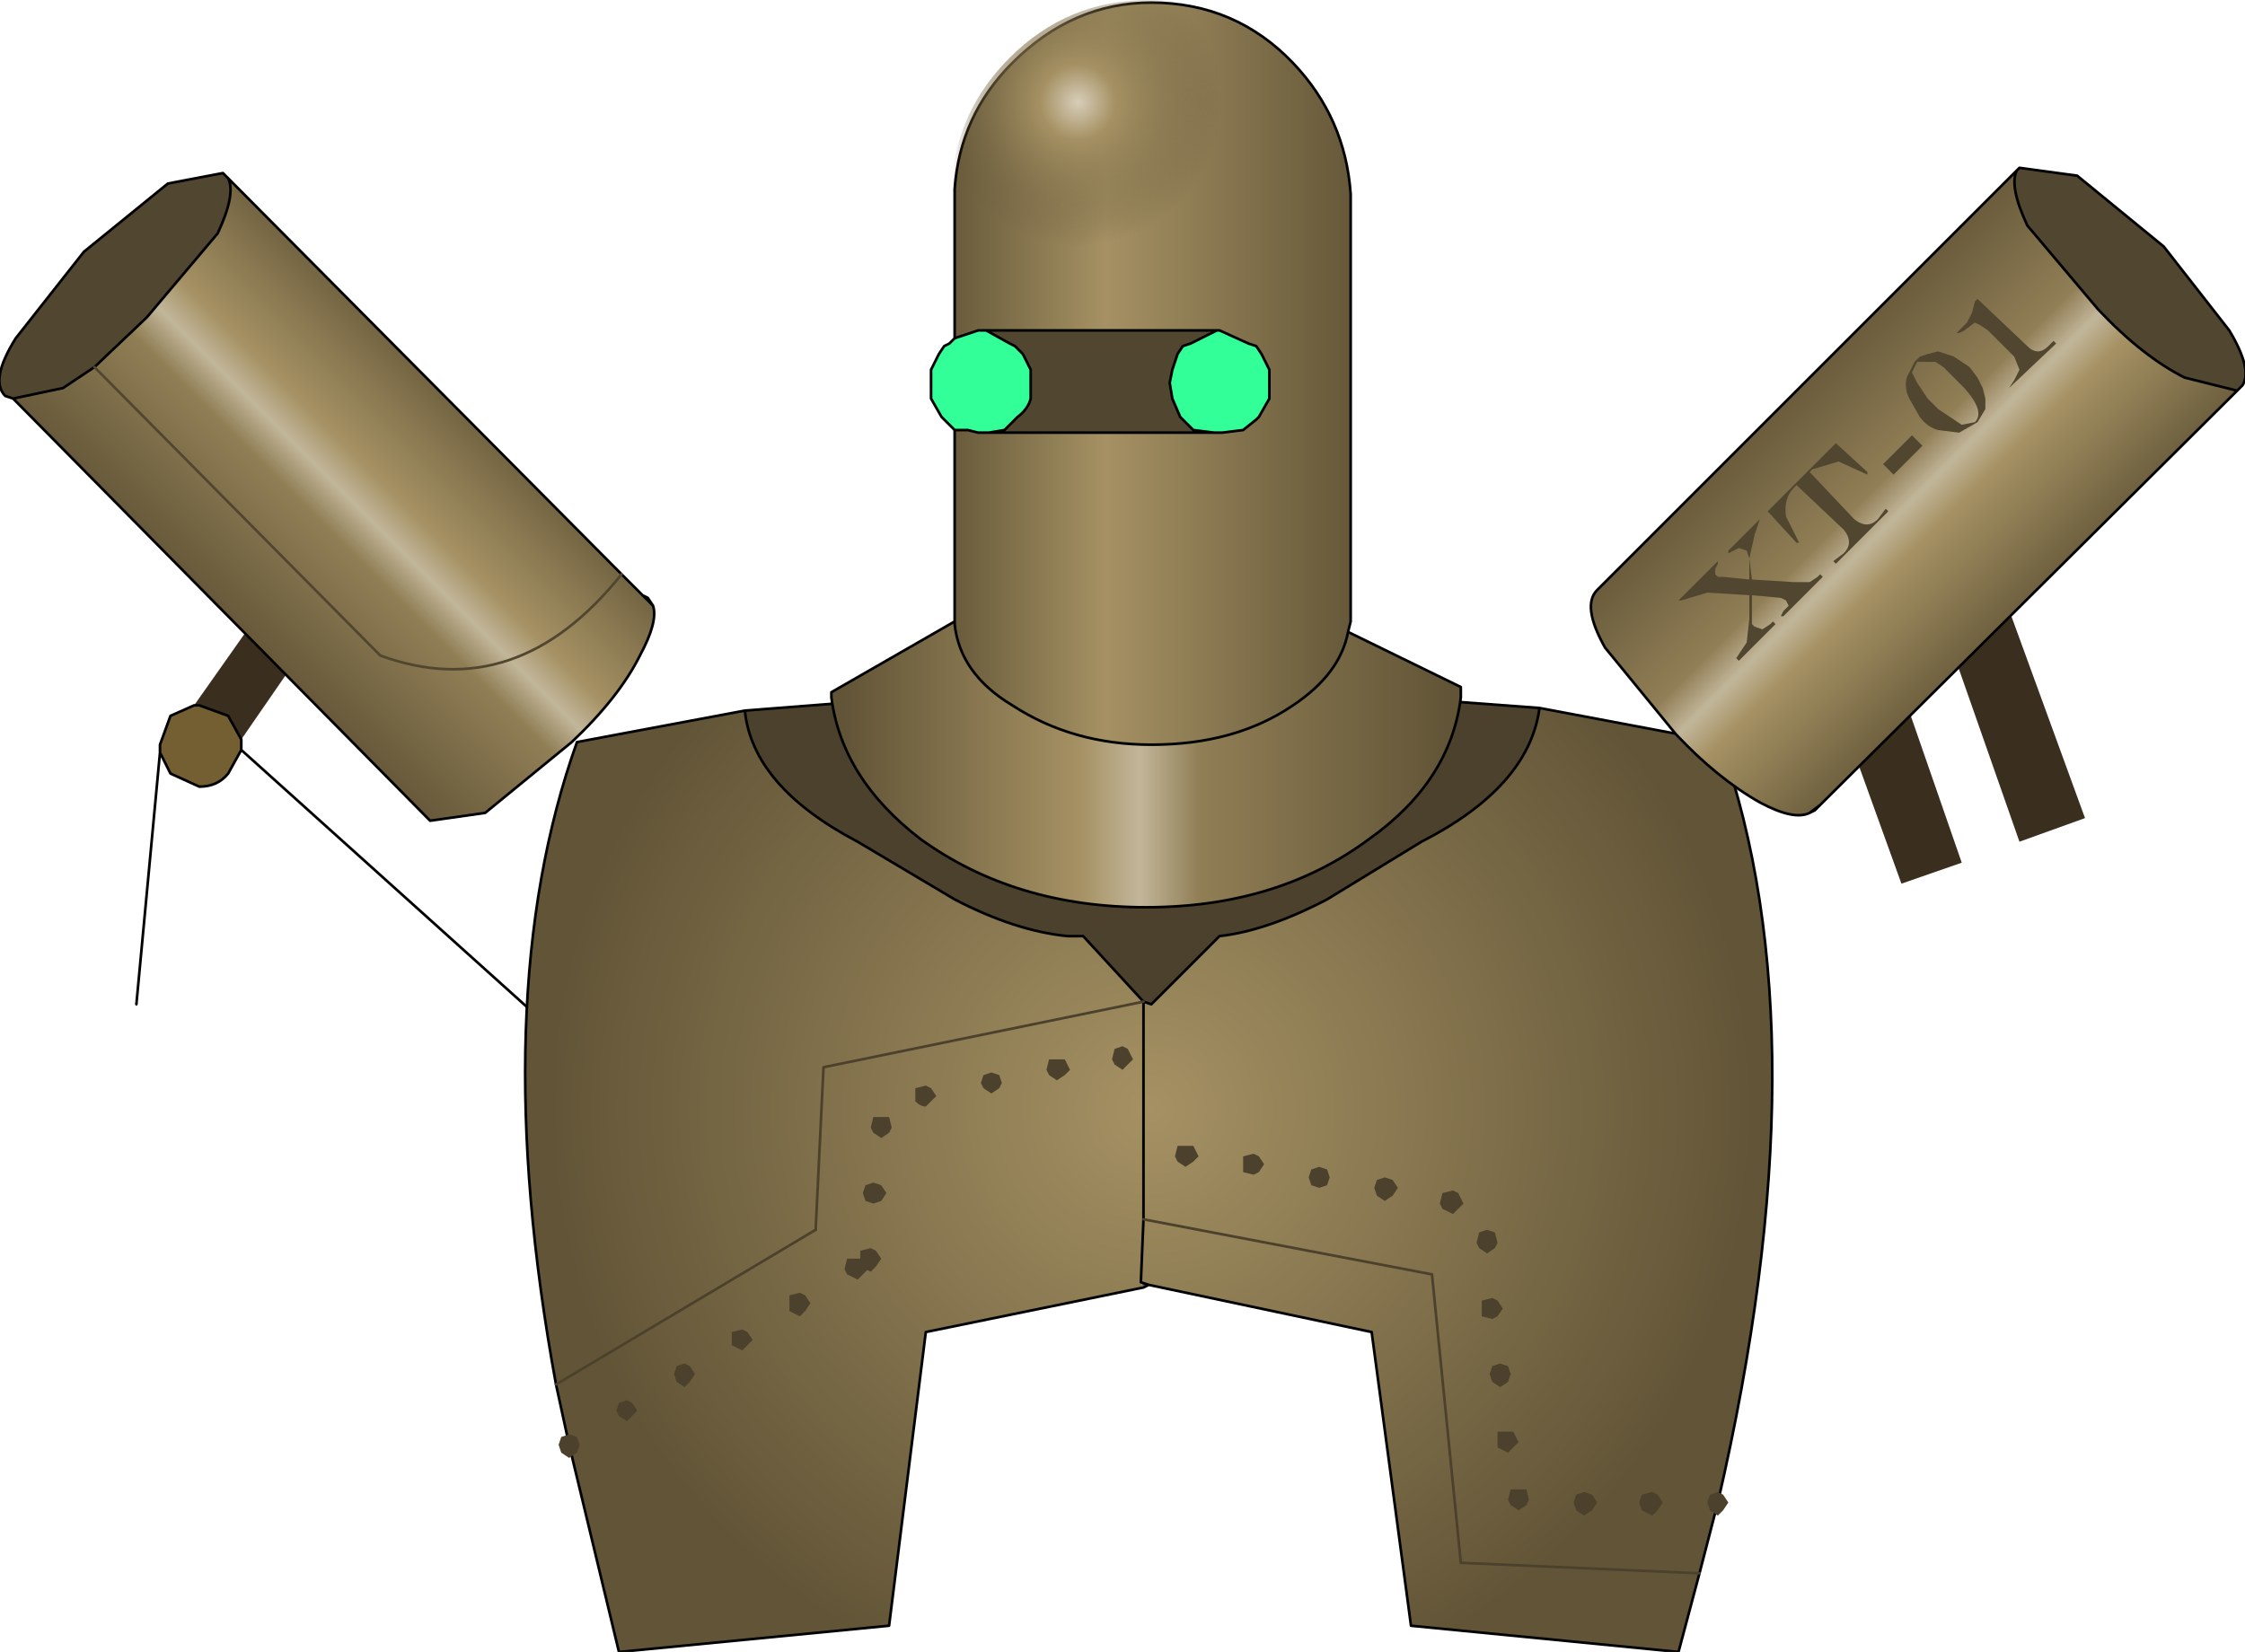 <?xml version="1.0" encoding="UTF-8" standalone="no"?>
<svg xmlns:xlink="http://www.w3.org/1999/xlink" height="31.5px" width="42.8px" xmlns="http://www.w3.org/2000/svg">
  <g transform="matrix(1.0, 0.0, 0.0, 1.0, 21.6, 22.1)">
    <path d="M-17.9 -8.65 L-13.95 -14.25 -13.1 -13.65 -17.0 -8.0 -17.25 -8.45 -17.8 -8.65 -17.9 -8.65" fill="#3a2e1f" fill-rule="evenodd" stroke="none"/>
    <path d="M-17.9 -8.65 L-17.8 -8.65 -17.25 -8.45 -17.0 -8.0 -17.0 -7.9 -17.0 -7.8 -17.25 -7.35 Q-17.45 -7.1 -17.8 -7.1 L-18.35 -7.35 -18.55 -7.75 -18.55 -7.9 -18.35 -8.45 -17.9 -8.65" fill="#735f31" fill-rule="evenodd" stroke="none"/>
    <path d="M-17.9 -8.65 L-17.8 -8.65 -17.25 -8.45 -17.0 -8.0 -17.0 -7.9 -17.0 -7.8 -11.0 -2.4 M-17.9 -8.65 L-18.35 -8.45 -18.55 -7.9 -18.55 -7.75 -18.35 -7.35 -17.8 -7.1 Q-17.45 -7.1 -17.25 -7.35 L-17.0 -7.8 M-18.55 -7.75 L-19.0 -2.95" fill="none" stroke="#000000" stroke-linecap="round" stroke-linejoin="round" stroke-width="0.05"/>
    <path d="M-9.15 -10.55 L-9.35 -10.75 -9.25 -10.7 -9.15 -10.55" fill="#625537" fill-rule="evenodd" stroke="none"/>
    <path d="M-9.15 -10.55 Q-9.05 -10.25 -9.4 -9.6 -9.8 -8.8 -10.7 -7.95 L-12.35 -6.6 -13.4 -6.45 -21.35 -14.5 -20.4 -14.7 -19.8 -15.1 -14.35 -9.6 Q-11.75 -8.65 -9.75 -11.15 -11.75 -8.65 -14.35 -9.6 L-19.8 -15.1 -18.8 -16.05 -17.45 -17.65 Q-17.1 -18.4 -17.25 -18.7 L-9.75 -11.15 -9.35 -10.75 -9.15 -10.55" fill="url(#gradient0)" fill-rule="evenodd" stroke="none"/>
    <path d="M-19.8 -15.1 L-20.4 -14.7 -21.35 -14.5 -21.5 -14.55 Q-21.8 -14.85 -21.3 -15.65 L-20.0 -17.3 -18.4 -18.6 -17.35 -18.8 -17.3 -18.75 -17.25 -18.7 Q-17.1 -18.4 -17.45 -17.65 L-18.8 -16.05 -19.8 -15.1" fill="#51462f" fill-rule="evenodd" stroke="none"/>
    <path d="M-21.35 -14.5 L-13.4 -6.45 -12.35 -6.6 -10.7 -7.95 Q-9.8 -8.8 -9.4 -9.6 -9.05 -10.25 -9.15 -10.55 L-9.35 -10.75 -9.75 -11.15 M-19.8 -15.1 L-20.4 -14.7 -21.35 -14.5 -21.5 -14.55 Q-21.8 -14.85 -21.3 -15.65 L-20.0 -17.3 -18.4 -18.6 -17.35 -18.8 -17.3 -18.75 -17.25 -18.7 -9.75 -11.15 M-9.15 -10.55 L-9.25 -10.7 -9.35 -10.75 M-17.25 -18.7 Q-17.1 -18.4 -17.45 -17.65 L-18.8 -16.05 -19.8 -15.1" fill="none" stroke="#000000" stroke-linecap="round" stroke-linejoin="round" stroke-width="0.05"/>
    <path d="M-9.75 -11.15 Q-11.75 -8.65 -14.35 -9.6 L-19.8 -15.1" fill="none" stroke="#51462f" stroke-linecap="round" stroke-linejoin="round" stroke-width="0.05"/>
    <path d="M-7.4 -8.55 L0.25 -9.15 0.35 -9.15 7.75 -8.6 Q7.55 -7.1 5.5 -6.05 L3.7 -4.95 Q2.55 -4.35 1.65 -4.25 L0.35 -2.95 0.2 -3.0 -0.95 -4.25 -1.25 -4.25 Q-2.25 -4.35 -3.4 -4.95 L-5.25 -6.05 Q-7.25 -7.1 -7.4 -8.55" fill="#4b412c" fill-rule="evenodd" stroke="none"/>
    <path d="M0.2 -3.0 L0.35 -2.95 0.2 -2.95 0.2 -3.0 M0.3 2.4 L0.2 2.45 0.15 2.35 0.3 2.4" fill="#625537" fill-rule="evenodd" stroke="none"/>
    <path d="M-7.4 -8.55 Q-7.25 -7.1 -5.25 -6.05 L-3.4 -4.95 Q-2.25 -4.35 -1.25 -4.25 L-0.95 -4.25 0.2 -3.0 0.2 -2.95 0.35 -2.95 1.65 -4.25 Q2.55 -4.35 3.7 -4.95 L5.5 -6.05 Q7.55 -7.1 7.75 -8.6 L11.2 -7.95 Q13.2 -2.3 11.15 6.55 L10.8 7.9 10.4 9.4 5.3 8.9 4.55 3.3 0.3 2.4 0.15 2.35 0.2 2.45 -3.95 3.3 -4.65 8.9 -9.8 9.4 -10.75 5.45 -11.0 4.3 Q-12.35 -3.05 -10.6 -7.95 L-7.4 -8.55 M0.2 -2.95 L0.2 1.15 0.15 2.35 0.2 1.15 0.2 -2.95 M-6.05 1.35 L-5.9 -1.75 0.2 -3.0 -5.9 -1.75 -6.05 1.35 M10.8 7.9 L6.25 7.7 5.7 2.2 0.2 1.15 5.7 2.2 6.25 7.7 10.8 7.9" fill="url(#gradient1)" fill-rule="evenodd" stroke="none"/>
    <path d="M7.75 -8.6 L0.35 -9.15 0.25 -9.15 -7.4 -8.55 Q-7.25 -7.1 -5.25 -6.05 L-3.4 -4.95 Q-2.25 -4.35 -1.25 -4.25 L-0.95 -4.25 0.2 -3.0 0.35 -2.95 1.65 -4.25 Q2.55 -4.35 3.7 -4.95 L5.5 -6.05 Q7.55 -7.1 7.75 -8.6 L11.2 -7.95 Q13.2 -2.3 11.15 6.55 L10.8 7.9 10.4 9.4 5.3 8.9 4.55 3.3 0.3 2.4 0.2 2.45 -3.95 3.3 -4.65 8.9 -9.8 9.4 -10.75 5.45 -11.0 4.3 Q-12.35 -3.05 -10.6 -7.95 L-7.4 -8.55 M0.2 -3.0 L0.2 -2.95 M0.15 2.35 L0.2 1.15 0.2 -2.95 M0.3 2.4 L0.15 2.35" fill="none" stroke="#000000" stroke-linecap="round" stroke-linejoin="round" stroke-width="0.05"/>
    <path d="M0.2 1.15 L5.7 2.2 6.25 7.7 10.8 7.9 M0.2 -3.0 L-5.9 -1.75 -6.05 1.35" fill="none" stroke="#4b412c" stroke-linecap="round" stroke-linejoin="round" stroke-width="0.05"/>
    <path d="M-0.35 -2.1 L-0.2 -2.15 -0.1 -2.1 0.0 -1.9 -0.1 -1.8 -0.2 -1.7 -0.35 -1.8 -0.4 -1.9 -0.35 -2.1 M-1.3 -1.9 L-1.2 -1.7 -1.3 -1.6 -1.45 -1.5 -1.6 -1.6 -1.65 -1.7 -1.6 -1.9 -1.45 -1.9 -1.3 -1.9 M-2.7 -1.65 L-2.55 -1.6 -2.5 -1.45 -2.55 -1.35 -2.7 -1.25 -2.85 -1.35 -2.9 -1.45 -2.85 -1.6 -2.7 -1.65 M-4.15 -1.35 L-3.95 -1.4 -3.85 -1.35 -3.75 -1.2 -3.85 -1.1 -3.95 -1.0 Q-4.05 -1.0 -4.15 -1.1 L-4.15 -1.2 -4.15 -1.35 M1.0 -0.25 L1.15 -0.25 1.25 -0.05 1.15 0.05 1.0 0.15 0.85 0.05 0.8 -0.05 0.85 -0.25 1.0 -0.25 M3.75 0.35 L3.7 0.5 3.55 0.55 3.4 0.5 3.35 0.35 3.4 0.2 3.55 0.15 3.7 0.2 3.75 0.35 M2.1 -0.05 L2.3 -0.1 2.4 -0.05 2.5 0.1 2.4 0.25 2.3 0.3 2.1 0.25 2.1 0.1 2.1 -0.05 M6.2 0.65 L6.3 0.85 6.2 0.95 6.1 1.05 5.9 0.95 5.85 0.85 5.9 0.65 6.1 0.6 6.2 0.65 M4.65 0.4 L4.8 0.35 4.95 0.4 5.05 0.55 4.95 0.7 4.8 0.8 4.65 0.7 4.6 0.55 4.65 0.4 M6.6 1.4 L6.75 1.35 6.9 1.4 6.95 1.6 6.9 1.7 6.75 1.8 6.6 1.7 6.55 1.6 6.6 1.4 M-4.95 -0.8 L-4.8 -0.8 -4.65 -0.8 -4.6 -0.6 -4.65 -0.5 -4.8 -0.4 -4.95 -0.5 -5.0 -0.6 -4.95 -0.8 M-5.1 0.5 L-4.95 0.45 -4.8 0.5 -4.7 0.65 -4.8 0.8 -4.95 0.85 -5.1 0.8 -5.15 0.65 -5.1 0.5 M-4.9 1.75 L-4.8 1.9 -4.9 2.05 -5.0 2.15 -5.2 2.05 -5.2 1.9 -5.2 1.75 -5.0 1.7 -4.9 1.75 M8.45 6.4 L8.6 6.35 8.75 6.4 8.85 6.55 8.75 6.7 8.6 6.8 8.45 6.7 8.4 6.55 8.45 6.4 M10.0 6.4 L10.1 6.55 10.0 6.7 9.9 6.8 9.7 6.7 9.65 6.55 9.7 6.4 9.9 6.35 10.0 6.4 M11.25 6.4 L11.35 6.55 11.25 6.7 11.15 6.8 11.0 6.7 10.95 6.55 11.0 6.4 11.15 6.35 11.25 6.4 M6.65 2.7 L6.85 2.65 6.95 2.7 7.05 2.85 6.95 3.0 6.85 3.05 6.65 3.0 6.65 2.85 6.65 2.7 M7.15 3.95 L7.2 4.1 7.15 4.25 7.0 4.35 6.85 4.25 6.8 4.1 6.85 3.95 7.0 3.9 7.15 3.95 M6.95 5.2 L7.15 5.2 7.25 5.2 7.35 5.4 7.25 5.5 7.15 5.6 6.95 5.5 6.95 5.4 6.95 5.2 M7.2 6.3 L7.35 6.3 7.5 6.3 7.55 6.5 7.5 6.6 7.35 6.7 7.2 6.6 7.15 6.5 7.2 6.3" fill="#4b412c" fill-rule="evenodd" stroke="none"/>
    <path d="M-11.0 4.3 L-6.05 1.35" fill="none" stroke="#4b412c" stroke-linecap="round" stroke-linejoin="round" stroke-width="0.05"/>
    <path d="M-5.45 1.9 L-5.25 1.9 -5.15 1.9 -5.05 2.1 -5.15 2.2 -5.25 2.3 -5.45 2.2 -5.5 2.1 -5.45 1.9 M-6.55 2.6 L-6.35 2.55 -6.25 2.6 -6.15 2.75 -6.25 2.9 -6.35 3.0 -6.55 2.9 -6.55 2.75 -6.55 2.6 M-7.25 3.45 L-7.35 3.55 -7.45 3.65 -7.65 3.55 -7.65 3.45 -7.65 3.3 -7.45 3.25 -7.35 3.3 -7.25 3.45 M-8.35 4.1 L-8.45 4.25 -8.55 4.35 -8.7 4.25 -8.75 4.1 -8.7 3.95 -8.55 3.9 -8.45 3.95 -8.35 4.1 M-9.8 4.65 L-9.65 4.6 -9.55 4.65 -9.45 4.8 -9.55 4.9 -9.65 5.0 -9.8 4.9 -9.85 4.8 -9.8 4.65 M-10.9 5.3 L-10.75 5.25 -10.6 5.3 -10.55 5.45 -10.6 5.6 -10.75 5.7 -10.9 5.6 -10.95 5.45 -10.9 5.3" fill="#4b412c" fill-rule="evenodd" stroke="none"/>
    <path d="M15.2 -10.9 L16.4 -11.3 18.15 -6.5 16.9 -6.05 15.2 -10.9 M14.1 -10.55 L15.8 -5.65 14.65 -5.25 12.9 -10.1 14.1 -10.55" fill="#3a2e1f" fill-rule="evenodd" stroke="none"/>
    <path d="M16.85 -18.85 L16.9 -18.9 18.0 -18.75 19.65 -17.4 20.9 -15.8 Q21.35 -15.05 21.15 -14.75 L21.05 -14.65 20.05 -14.9 Q19.25 -15.3 18.4 -16.2 L17.05 -17.8 Q16.7 -18.55 16.85 -18.85" fill="#51462f" fill-rule="evenodd" stroke="none"/>
    <path d="M13.1 -6.75 L13.0 -6.65 12.9 -6.6 13.1 -6.75" fill="#625537" fill-rule="evenodd" stroke="none"/>
    <path d="M16.85 -18.85 Q16.7 -18.55 17.05 -17.8 L18.4 -16.2 Q19.25 -15.3 20.05 -14.9 L21.05 -14.65 13.1 -6.75 12.9 -6.6 Q12.6 -6.45 11.95 -6.8 11.15 -7.25 10.35 -8.1 L9.0 -9.75 Q8.55 -10.55 8.85 -10.85 L16.85 -18.85" fill="url(#gradient2)" fill-rule="evenodd" stroke="none"/>
    <path d="M21.05 -14.65 L21.15 -14.75 Q21.35 -15.05 20.9 -15.8 L19.65 -17.4 18.0 -18.75 16.9 -18.9 16.85 -18.85 Q16.7 -18.55 17.05 -17.8 L18.4 -16.2 Q19.25 -15.3 20.05 -14.9 L21.05 -14.65 13.1 -6.75 13.0 -6.65 12.9 -6.6 Q12.6 -6.45 11.95 -6.8 11.15 -7.25 10.35 -8.1 L9.0 -9.75 Q8.55 -10.55 8.85 -10.85 L16.85 -18.85 M12.9 -6.6 L13.1 -6.75" fill="none" stroke="#000000" stroke-linecap="round" stroke-linejoin="round" stroke-width="0.05"/>
    <path d="M16.1 -16.4 L17.05 -15.5 Q17.25 -15.3 17.45 -15.5 L17.55 -15.6 17.6 -15.55 16.7 -14.7 16.8 -14.85 16.9 -15.05 16.8 -15.3 16.3 -15.8 16.15 -15.9 16.05 -15.95 15.85 -15.8 15.75 -15.75 15.7 -15.75 15.9 -15.95 16.0 -16.15 16.05 -16.35 16.1 -16.4 M10.4 -10.65 L11.15 -11.4 11.15 -11.35 11.1 -11.25 11.1 -11.15 11.15 -11.1 11.25 -11.1 11.75 -11.05 11.75 -11.45 11.7 -11.6 11.55 -11.65 11.35 -11.55 11.35 -11.6 11.95 -12.2 11.85 -11.9 11.75 -11.45 11.8 -11.05 12.6 -11.0 12.9 -11.0 13.05 -11.1 13.1 -11.15 13.15 -11.1 12.4 -10.35 12.35 -10.35 12.4 -10.45 12.5 -10.55 12.45 -10.65 12.35 -10.7 11.8 -10.75 11.8 -10.35 11.8 -10.25 11.8 -10.2 11.85 -10.15 12.0 -10.1 12.15 -10.2 12.2 -10.25 12.25 -10.2 11.55 -9.5 11.5 -9.55 11.6 -9.7 11.7 -9.85 11.75 -10.3 11.75 -10.75 10.95 -10.8 10.45 -10.65 10.4 -10.65 M12.7 -11.75 L12.65 -11.75 12.1 -12.35 13.4 -13.65 14.0 -13.1 14.0 -13.05 13.45 -13.3 12.95 -13.15 12.9 -13.1 13.75 -12.2 Q14.0 -12.0 14.2 -12.2 L14.35 -12.4 14.4 -12.35 13.4 -11.35 13.35 -11.4 13.55 -11.55 Q13.75 -11.75 13.55 -12.0 L12.65 -12.85 12.6 -12.8 Q12.4 -12.6 12.45 -12.25 L12.6 -11.95 12.7 -11.75 M14.9 -15.2 L15.0 -15.3 15.15 -15.35 15.35 -15.4 15.65 -15.3 15.95 -15.1 16.1 -14.9 16.2 -14.7 16.25 -14.5 16.25 -14.3 16.1 -14.05 15.75 -13.85 15.35 -13.9 Q15.15 -13.95 15.0 -14.15 L14.8 -14.5 Q14.7 -14.7 14.75 -14.9 L14.9 -15.2 M14.95 -14.8 L15.15 -14.5 15.35 -14.3 15.8 -14.0 16.05 -14.05 Q16.25 -14.25 15.85 -14.7 L15.65 -14.9 15.45 -15.1 15.3 -15.2 14.95 -15.2 14.85 -15.0 14.95 -14.8 M14.3 -13.25 L14.85 -13.8 15.05 -13.6 14.5 -13.05 14.3 -13.25" fill="#51462f" fill-rule="evenodd" stroke="none"/>
    <path d="M-2.8 -15.8 L1.6 -15.8 1.1 -15.55 0.95 -15.5 0.85 -15.35 0.75 -15.05 0.7 -14.8 0.75 -14.5 0.9 -14.15 0.95 -14.1 1.15 -13.9 1.55 -13.85 -2.75 -13.85 -2.45 -13.9 -2.25 -14.1 -2.2 -14.15 Q-2.0 -14.3 -1.95 -14.5 L-1.95 -14.8 -1.95 -15.05 -2.1 -15.35 -2.25 -15.5 -2.35 -15.55 -2.8 -15.8" fill="#51462f" fill-rule="evenodd" stroke="none"/>
    <path d="M-3.4 -15.65 L-3.4 -18.25 -3.4 -18.5 Q-3.3 -19.9 -2.3 -20.9 -1.15 -22.05 0.35 -22.05 1.95 -22.05 3.05 -20.9 4.05 -19.85 4.15 -18.4 L4.15 -18.25 4.15 -10.4 4.15 -10.25 4.1 -10.05 Q3.95 -9.25 3.05 -8.65 1.95 -7.9 0.35 -7.9 -1.15 -7.9 -2.3 -8.65 -3.3 -9.25 -3.4 -10.2 L-3.4 -10.25 -3.4 -10.3 -3.4 -10.4 -3.4 -13.9 -3.15 -13.9 -2.95 -13.85 -2.75 -13.85 1.55 -13.85 1.7 -13.85 2.1 -13.9 2.35 -14.1 2.4 -14.15 2.6 -14.5 2.6 -14.8 2.6 -15.05 2.45 -15.35 2.35 -15.5 2.2 -15.55 1.65 -15.8 1.6 -15.8 -2.8 -15.8 -2.95 -15.8 -3.4 -15.65" fill="url(#gradient3)" fill-rule="evenodd" stroke="none"/>
    <path d="M-3.4 -10.25 L-3.4 -10.2 Q-3.3 -9.25 -2.3 -8.65 -1.15 -7.9 0.35 -7.9 1.95 -7.9 3.05 -8.65 3.95 -9.25 4.1 -10.05 L6.25 -9.0 6.25 -8.8 Q6.05 -7.2 4.5 -6.1 2.75 -4.8 0.25 -4.8 -2.25 -4.8 -4.05 -6.1 -5.55 -7.25 -5.75 -8.8 L-5.75 -8.9 -3.4 -10.25" fill="url(#gradient4)" fill-rule="evenodd" stroke="none"/>
    <path d="M-3.4 -15.65 L-2.95 -15.8 -2.8 -15.8 -2.35 -15.55 -2.25 -15.5 -2.1 -15.35 -1.95 -15.05 -1.95 -14.8 -1.95 -14.5 Q-2.0 -14.3 -2.2 -14.15 L-2.25 -14.1 -2.45 -13.9 -2.75 -13.85 -2.95 -13.85 -3.15 -13.9 -3.4 -13.9 -3.6 -14.1 -3.65 -14.15 -3.85 -14.5 -3.85 -14.8 -3.85 -15.05 -3.7 -15.35 -3.6 -15.5 -3.5 -15.55 -3.4 -15.65 M1.6 -15.8 L1.65 -15.8 2.2 -15.55 2.35 -15.5 2.45 -15.35 2.6 -15.05 2.6 -14.8 2.6 -14.5 2.4 -14.15 2.35 -14.1 2.1 -13.9 1.7 -13.85 1.55 -13.85 1.15 -13.9 0.95 -14.1 0.9 -14.15 0.75 -14.5 0.7 -14.8 0.75 -15.05 0.85 -15.35 0.95 -15.5 1.1 -15.55 1.6 -15.8" fill="#33ff99" fill-rule="evenodd" stroke="none"/>
    <path d="M4.1 -10.05 L4.15 -10.25 4.15 -10.4 4.15 -18.25 4.15 -18.4 Q4.05 -19.85 3.05 -20.9 1.95 -22.05 0.35 -22.05 -1.15 -22.05 -2.3 -20.9 -3.3 -19.9 -3.4 -18.5 L-3.4 -18.25 -3.4 -15.65 -2.95 -15.8 -2.8 -15.8 1.6 -15.8 1.65 -15.8 2.2 -15.55 2.35 -15.5 2.45 -15.35 2.6 -15.05 2.6 -14.8 2.6 -14.5 2.4 -14.15 2.35 -14.1 2.1 -13.9 1.7 -13.85 1.55 -13.85 -2.75 -13.85 -2.95 -13.85 -3.15 -13.9 -3.4 -13.9 -3.4 -10.4 -3.4 -10.3 -3.4 -10.25 -3.4 -10.2 Q-3.3 -9.25 -2.3 -8.65 -1.15 -7.9 0.35 -7.9 1.95 -7.9 3.05 -8.65 3.95 -9.25 4.1 -10.05 L6.25 -9.0 6.25 -8.8 Q6.05 -7.2 4.5 -6.1 2.75 -4.8 0.25 -4.8 -2.25 -4.8 -4.05 -6.1 -5.55 -7.25 -5.75 -8.8 L-5.75 -8.9 -3.4 -10.25 M1.6 -15.8 L1.1 -15.55 0.95 -15.5 0.85 -15.35 0.75 -15.05 0.7 -14.8 0.75 -14.5 0.9 -14.15 0.95 -14.1 1.15 -13.9 1.55 -13.85 M-2.75 -13.85 L-2.45 -13.9 -2.25 -14.1 -2.2 -14.15 Q-2.0 -14.3 -1.95 -14.5 L-1.95 -14.8 -1.95 -15.05 -2.1 -15.35 -2.25 -15.5 -2.35 -15.55 -2.8 -15.8 M-3.4 -15.65 L-3.5 -15.55 -3.6 -15.5 -3.7 -15.35 -3.85 -15.05 -3.85 -14.8 -3.85 -14.5 -3.65 -14.15 -3.6 -14.1 -3.4 -13.9" fill="none" stroke="#000000" stroke-linecap="round" stroke-linejoin="round" stroke-width="0.05"/>
    <path d="M4.1 -18.5 Q3.9 -17.9 3.0 -17.45 1.9 -16.9 0.3 -16.9 -1.25 -16.9 -2.35 -17.45 -3.4 -17.95 -3.45 -18.65 -3.35 -20.0 -2.35 -21.0 -1.25 -22.1 0.3 -22.1 1.9 -22.1 3.0 -21.0 4.05 -19.95 4.1 -18.5" fill="url(#gradient5)" fill-rule="evenodd" stroke="none"/>
  </g>
  <defs>
    <linearGradient gradientTransform="matrix(-0.003, 0.003, 0.004, 0.004, -15.5, -13.05)" gradientUnits="userSpaceOnUse" id="gradient0" spreadMethod="pad" x1="-819.2" x2="819.2">
      <stop offset="0.0" stop-color="#625537"/>
      <stop offset="0.392" stop-color="#a59163"/>
      <stop offset="0.49" stop-color="#c2b69a"/>
      <stop offset="0.588" stop-color="#907e55"/>
      <stop offset="1.0" stop-color="#625537"/>
    </linearGradient>
    <radialGradient cx="0" cy="0" gradientTransform="matrix(0.014, 0.0, 0.0, 0.014, 0.35, -0.95)" gradientUnits="userSpaceOnUse" id="gradient1" r="819.2" spreadMethod="pad">
      <stop offset="0.0" stop-color="#a59163"/>
      <stop offset="1.0" stop-color="#625537"/>
    </radialGradient>
    <linearGradient gradientTransform="matrix(-0.003, -0.003, -0.005, 0.005, 14.9, -12.7)" gradientUnits="userSpaceOnUse" id="gradient2" spreadMethod="pad" x1="-819.2" x2="819.2">
      <stop offset="0.0" stop-color="#625537"/>
      <stop offset="0.392" stop-color="#a59163"/>
      <stop offset="0.49" stop-color="#c2b69a"/>
      <stop offset="0.588" stop-color="#907e55"/>
      <stop offset="1.0" stop-color="#625537"/>
    </linearGradient>
    <linearGradient gradientTransform="matrix(0.005, 0.0, 0.0, 0.006, 0.35, -13.25)" gradientUnits="userSpaceOnUse" id="gradient3" spreadMethod="pad" x1="-819.2" x2="819.2">
      <stop offset="0.0" stop-color="#625537"/>
      <stop offset="0.392" stop-color="#a59163"/>
      <stop offset="1.0" stop-color="#625537"/>
    </linearGradient>
    <linearGradient gradientTransform="matrix(0.007, 0.0, 0.0, 0.003, 0.25, -7.55)" gradientUnits="userSpaceOnUse" id="gradient4" spreadMethod="pad" x1="-819.2" x2="819.2">
      <stop offset="0.0" stop-color="#625537"/>
      <stop offset="0.392" stop-color="#a59163"/>
      <stop offset="0.49" stop-color="#c2b69a"/>
      <stop offset="0.588" stop-color="#907e55"/>
      <stop offset="1.0" stop-color="#625537"/>
    </linearGradient>
    <radialGradient cx="0" cy="0" gradientTransform="matrix(0.006, 0.0, 0.0, 0.006, -1.05, -20.15)" gradientUnits="userSpaceOnUse" id="gradient5" r="819.2" spreadMethod="pad">
      <stop offset="0.0" stop-color="#d7cdb9"/>
      <stop offset="0.145" stop-color="#a59163"/>
      <stop offset="0.557" stop-color="#625537" stop-opacity="0.0"/>
    </radialGradient>
  </defs>
</svg>

